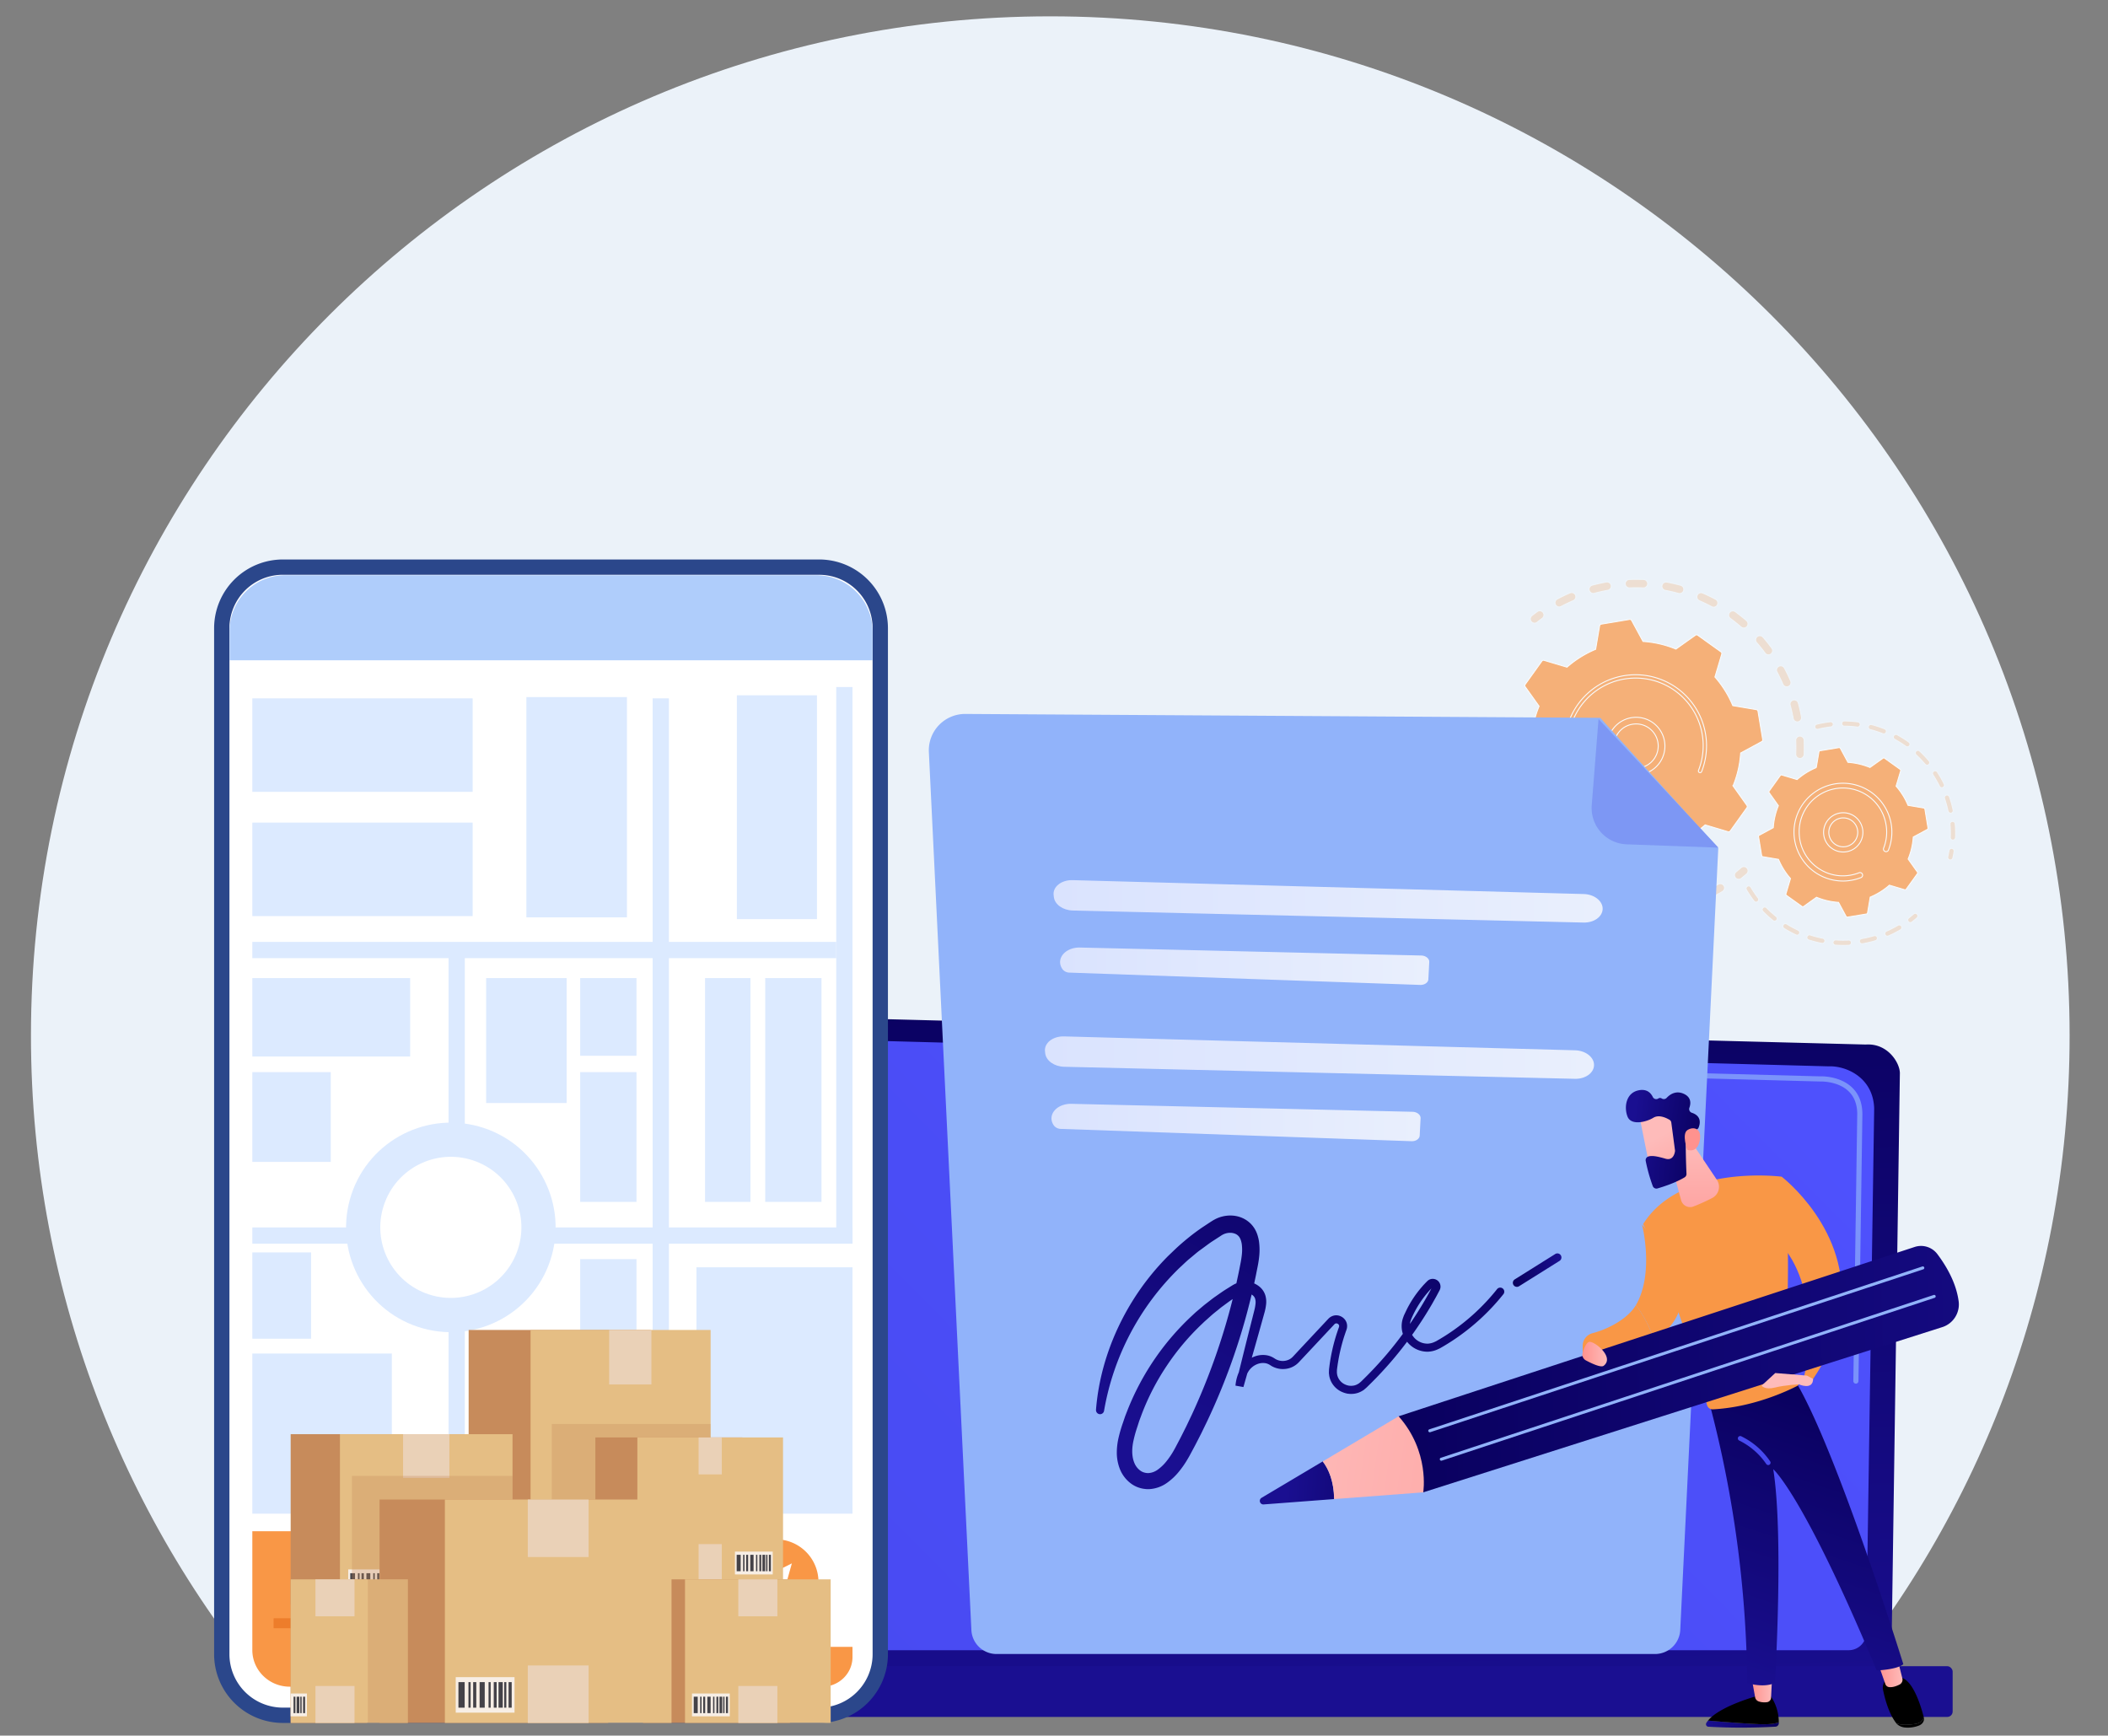 <svg xmlns="http://www.w3.org/2000/svg" xmlns:xlink="http://www.w3.org/1999/xlink" viewBox="0 0 2217.64 1826.04"><rect x="0" y="0" width="2217.64" height="1826.04" fill="#808080" stroke="none"/><defs><style>.cls-1{isolation:isolate;}.cls-2{fill:#ebf2f9;}.cls-3{fill:url(#linear-gradient);}.cls-4{fill:url(#linear-gradient-2);}.cls-5{opacity:0.67;}.cls-6{fill:#91b3fa;}.cls-7{fill:url(#linear-gradient-3);}.cls-8{opacity:0.72;}.cls-9{opacity:0.3;}.cls-10,.cls-22{fill:#f99746;}.cls-10{stroke:#fff;stroke-miterlimit:10;}.cls-11{fill:#7d97f4;}.cls-12{fill:url(#linear-gradient-4);}.cls-13{fill:url(#linear-gradient-5);}.cls-14{fill:url(#linear-gradient-6);}.cls-15{fill:url(#linear-gradient-7);}.cls-16{fill:url(#linear-gradient-8);}.cls-17{fill:url(#linear-gradient-9);}.cls-18{fill:url(#linear-gradient-10);}.cls-19{fill:url(#linear-gradient-11);}.cls-20{fill:url(#linear-gradient-12);}.cls-21{fill:url(#linear-gradient-13);}.cls-23{fill:url(#linear-gradient-14);}.cls-24{fill:url(#linear-gradient-15);}.cls-25{fill:url(#linear-gradient-16);}.cls-26{fill:url(#linear-gradient-17);}.cls-27{fill:url(#linear-gradient-18);}.cls-28{fill:url(#linear-gradient-19);}.cls-29{fill:url(#linear-gradient-20);}.cls-30{fill:url(#linear-gradient-21);}.cls-31{fill:url(#linear-gradient-22);}.cls-32{fill:url(#linear-gradient-23);}.cls-33{fill:#fff;}.cls-34{fill:#2b478b;}.cls-35{fill:#dceaff;}.cls-36{fill:#ed7d2b;}.cls-37{fill:#233862;}.cls-38{fill:#afcdfb;}.cls-39,.cls-44{fill:#c78b5b;}.cls-40{fill:#e5be84;}.cls-41{fill:#ead1b7;}.cls-42{fill:#f7eee5;}.cls-43{fill:#444248;}.cls-44{opacity:0.32;mix-blend-mode:multiply;}</style><linearGradient id="linear-gradient" x1="1434.17" y1="957.33" x2="1456.64" y2="1838.31" gradientUnits="userSpaceOnUse"><stop offset="0" stop-color="#09005d"/><stop offset="1" stop-color="#1a0f91"/></linearGradient><linearGradient id="linear-gradient-2" x1="1954.37" y1="903.64" x2="-167.16" y2="2998.2" gradientUnits="userSpaceOnUse"><stop offset="0" stop-color="#4f52ff"/><stop offset="1" stop-color="#4042e2"/></linearGradient><linearGradient id="linear-gradient-3" x1="1489" y1="1151.49" x2="1443.61" y2="1644.68" gradientTransform="translate(2862.37 3559.39) rotate(-180)" xlink:href="#linear-gradient"/><linearGradient id="linear-gradient-4" x1="1108.31" y1="948.28" x2="1686.01" y2="948.28" gradientUnits="userSpaceOnUse"><stop offset="0" stop-color="#dae3fe"/><stop offset="1" stop-color="#e9effd"/></linearGradient><linearGradient id="linear-gradient-5" x1="1115.23" y1="1016.57" x2="1503.55" y2="1016.57" xlink:href="#linear-gradient-4"/><linearGradient id="linear-gradient-6" x1="1099.24" y1="1112.71" x2="1676.94" y2="1112.71" xlink:href="#linear-gradient-4"/><linearGradient id="linear-gradient-7" x1="1106.16" y1="1181" x2="1494.48" y2="1181" xlink:href="#linear-gradient-4"/><linearGradient id="linear-gradient-8" x1="1481.13" y1="1183.75" x2="1280.53" y2="1566.85" xlink:href="#linear-gradient"/><linearGradient id="linear-gradient-9" x1="1591.54" y1="1336.34" x2="1642.56" y2="1336.34" xlink:href="#linear-gradient"/><linearGradient id="linear-gradient-10" x1="7364.97" y1="1813.91" x2="7441.61" y2="1813.91" gradientTransform="matrix(-1, 0, 0, 1, 9236.29, 0)" xlink:href="#linear-gradient"/><linearGradient id="linear-gradient-11" x1="7372.05" y1="1777.92" x2="7393.64" y2="1777.92" gradientTransform="matrix(-1, 0, 0, 1, 9236.29, 0)" gradientUnits="userSpaceOnUse"><stop offset="0" stop-color="#febbba"/><stop offset="1" stop-color="#ff928e"/></linearGradient><linearGradient id="linear-gradient-12" x1="7234.82" y1="1759.93" x2="7260.62" y2="1759.93" xlink:href="#linear-gradient-11"/><linearGradient id="linear-gradient-13" x1="1948.92" y1="1470.23" x2="1843.33" y2="1783.96" xlink:href="#linear-gradient"/><linearGradient id="linear-gradient-14" x1="1879.97" y1="1450.83" x2="1819.16" y2="1583.17" xlink:href="#linear-gradient-2"/><linearGradient id="linear-gradient-15" x1="7454.86" y1="1198.31" x2="7454.07" y2="1333.37" xlink:href="#linear-gradient-11"/><linearGradient id="linear-gradient-16" x1="6729.01" y1="3291.72" x2="6662.53" y2="3379.67" gradientTransform="matrix(-0.99, -0.14, -0.14, 0.99, 8867.36, -1120.81)" xlink:href="#linear-gradient-11"/><linearGradient id="linear-gradient-17" x1="6678.23" y1="3312.94" x2="6757.65" y2="3312.94" gradientTransform="matrix(-0.99, -0.14, -0.14, 0.99, 8867.36, -1120.81)" xlink:href="#linear-gradient"/><linearGradient id="linear-gradient-18" x1="6631.64" y1="3361.37" x2="6684.96" y2="3306.66" gradientTransform="matrix(-0.99, -0.14, -0.14, 0.99, 8867.36, -1120.81)" xlink:href="#linear-gradient-11"/><linearGradient id="linear-gradient-19" x1="9036.03" y1="-1520.67" x2="8255.24" y2="-951.1" gradientTransform="matrix(-0.79, 0.61, 0.61, 0.79, 9500.12, -2879.42)" xlink:href="#linear-gradient"/><linearGradient id="linear-gradient-20" x1="9063.4" y1="-1393.93" x2="9166.24" y2="-1483.32" gradientTransform="matrix(-0.79, 0.61, 0.61, 0.79, 9500.12, -2879.42)" xlink:href="#linear-gradient"/><linearGradient id="linear-gradient-21" x1="9153.31" y1="-1525.13" x2="8772.53" y2="-1133.8" gradientTransform="matrix(-0.79, 0.61, 0.61, 0.79, 9500.12, -2879.42)" xlink:href="#linear-gradient-11"/><linearGradient id="linear-gradient-22" x1="7665.15" y1="-360.76" x2="7688.53" y2="-498.01" xlink:href="#linear-gradient-11"/><linearGradient id="linear-gradient-23" x1="7545.75" y1="1424.63" x2="7571.65" y2="1424.63" xlink:href="#linear-gradient-11"/></defs><title>Монтажная область 2 copy 11</title><g class="cls-1"><g id="Layer_9" data-name="Layer 9"><path class="cls-2" d="M1104.91,17.19C512.67,17.19,32.57,497.29,32.57,1089.53c0,275.08,103.59,526,273.88,715.78H1903.38c170.28-189.83,273.87-440.7,273.87-715.78C2177.25,497.29,1697.15,17.19,1104.91,17.19Z"/><path class="cls-3" d="M893.9,1736.43A19.6,19.6,0,0,0,913.45,1756H1970.36a19.6,19.6,0,0,0,19.54-19.53l8.79-607.38c0-10.74-12.65-31.7-35.84-30.13L929.92,1072.2a49.23,49.23,0,0,0-50.53,50.37Z"/><path class="cls-4" d="M913.2,1717.7a18.54,18.54,0,0,0,18.49,18.49H1944.87a18.54,18.54,0,0,0,18.49-18.49l8.3-551.38c-1-33.19-30.07-45.11-47.7-44.41l-990-26.56a34.62,34.62,0,0,0-35.52,35.43Z"/><g class="cls-5"><path class="cls-6" d="M1952.41,1455.75h0a2.71,2.71,0,0,1-2.67-2.75l.66-44.71a2.7,2.7,0,0,1,2.7-2.67h0a2.7,2.7,0,0,1,2.67,2.75l-.65,44.71A2.7,2.7,0,0,1,1952.41,1455.75Z"/><path class="cls-6" d="M1954,1346.17h0a2.71,2.71,0,0,1-2.67-2.75l2.51-171.26c0-10.17-3.13-18.3-9.18-24.09-11.28-10.8-29.19-10.25-29.94-10.22l-316.42-8.48a2.7,2.7,0,0,1-2.63-2.78,2.59,2.59,0,0,1,2.78-2.64l316.22,8.49c2-.12,21-.45,33.74,11.72,7.15,6.85,10.8,16.28,10.85,28l-2.51,171.32A2.7,2.7,0,0,1,1954,1346.17Z"/></g><rect class="cls-7" x="808.16" y="1753.01" width="1246.05" height="53.37" rx="5.65" transform="translate(2862.37 3559.39) rotate(180)"/><g class="cls-8"><g class="cls-9"><path class="cls-10" d="M1893.37,798a4.43,4.43,0,0,1-4.24-4.6c.2-4.75.19-9.57,0-14.34a4.41,4.41,0,0,1,4.13-4.61h.09a4.43,4.43,0,0,1,4.62,4.22c.22,5,.23,10.1,0,15.09a4.43,4.43,0,0,1-4.13,4.24Zm-6.89-42.07c-.86-4.7-1.92-9.4-3.17-14a4.42,4.42,0,1,1,8.54-2.32c1.31,4.82,2.43,9.76,3.34,14.7a4.43,4.43,0,0,1-3.56,5.15,4.6,4.6,0,0,1-.52.06A4.43,4.43,0,0,1,1886.48,755.88Zm-10.84-36c-1.88-4.37-4-8.72-6.21-12.91a4.42,4.42,0,1,1,7.8-4.18c2.36,4.42,4.57,9,6.54,13.6a4.42,4.42,0,0,1-2.32,5.81,4.51,4.51,0,0,1-1.46.35A4.44,4.44,0,0,1,1875.64,719.93ZM1857,687.31c-2.81-3.85-5.82-7.62-9-11.2a4.43,4.43,0,0,1,6.68-5.82c3.29,3.78,6.46,7.75,9.41,11.79a4.43,4.43,0,0,1-7.14,5.23Zm-25.41-27.66c-3.59-3.12-7.36-6.13-11.21-8.95a4.42,4.42,0,1,1,5.22-7.14c4,3,8,6.13,11.79,9.41a4.42,4.42,0,1,1-5.8,6.68Zm-30.91-21.35c-4.19-2.25-8.53-4.35-12.9-6.24a4.42,4.42,0,0,1,3.51-8.12c4.6,2,9.17,4.19,13.58,6.56a4.43,4.43,0,0,1-1.82,8.32A4.39,4.39,0,0,1,1800.71,638.3Zm-164.29-2.06a4.42,4.42,0,0,1,1.82-6c4.42-2.35,9-4.55,13.61-6.52a4.43,4.43,0,0,1,3.48,8.14c-4.38,1.87-8.73,4-12.93,6.19a4.17,4.17,0,0,1-1.8.51A4.41,4.41,0,0,1,1636.42,636.24Zm129.45-11.9c-4.58-1.26-9.28-2.34-14-3.2a4.43,4.43,0,0,1,1.61-8.71c4.93.91,9.87,2.05,14.7,3.38a4.42,4.42,0,0,1-.89,8.68A4.57,4.57,0,0,1,1765.87,624.34Zm-94-3.21a4.42,4.42,0,0,1,3.11-5.43c4.84-1.31,9.79-2.42,14.72-3.32a4.43,4.43,0,1,1,1.58,8.71c-4.69.85-9.4,1.91-14,3.15a4.5,4.5,0,0,1-.88.15A4.42,4.42,0,0,1,1671.9,621.13Zm56.89-2.61c-4.75-.2-9.57-.21-14.33,0a4.42,4.42,0,0,1-.47-8.83h.09c5-.21,10.09-.21,15.09,0a4.42,4.42,0,0,1,.1,8.83A3.85,3.85,0,0,1,1728.79,618.52Z"/><path class="cls-10" d="M1614.62,655.61a4.37,4.37,0,0,0,2.47-.94c1.79-1.42,3.63-2.83,5.49-4.18a4.43,4.43,0,0,0-5.22-7.15c-1.95,1.42-3.89,2.9-5.77,4.39a4.42,4.42,0,0,0,3,7.88Z"/></g><g class="cls-9"><path class="cls-10" d="M1550.12,774.09a4.42,4.42,0,0,0,4.12-4c.21-2.27.48-4.58.79-6.85a4.42,4.42,0,1,0-8.76-1.21c-.33,2.4-.61,4.82-.84,7.22a4.41,4.41,0,0,0,4,4.82A3.37,3.37,0,0,0,1550.12,774.09Z"/><path class="cls-10" d="M1723.69,963a4.43,4.43,0,1,1-.13-8.85c4.65-.07,9.37-.33,14.09-.79a4.43,4.43,0,0,1,.86,8.81c-2,.2-4.08.36-6.12.49C1729.49,962.83,1726.57,963,1723.69,963Zm33.28-8.08a4.41,4.41,0,0,1,3.28-5.32c4.57-1.08,9.13-2.37,13.58-3.83a4.43,4.43,0,0,1,2.76,8.41c-4.68,1.54-9.49,2.89-14.3,4a4.9,4.9,0,0,1-.74.11A4.43,4.43,0,0,1,1757,954.91Zm-57.36,6.77c-4.88-.6-9.81-1.42-14.64-2.44a4.42,4.42,0,1,1,1.82-8.66c4.59,1,9.27,1.75,13.9,2.32a4.43,4.43,0,0,1-.25,8.81A4.64,4.64,0,0,1,1699.61,961.68ZM1793,943.07a4.42,4.42,0,0,1,2-5.91c4.21-2.06,8.38-4.32,12.39-6.72A4.43,4.43,0,1,1,1812,938c-4.23,2.52-8.62,4.9-13,7.07a4.55,4.55,0,0,1-1.66.44A4.43,4.43,0,0,1,1793,943.07Zm-131.23,9.61c-4.63-1.66-9.26-3.55-13.75-5.6a4.43,4.43,0,0,1,3.68-8.05c4.27,2,8.66,3.74,13,5.32a4.42,4.42,0,0,1-1.21,8.58A4.32,4.32,0,0,1,1661.79,952.68Zm-34.94-17.09c-4.16-2.64-8.27-5.48-12.19-8.46a4.42,4.42,0,1,1,5.34-7c3.73,2.82,7.63,5.53,11.59,8a4.42,4.42,0,1,1-4.74,7.47Zm-30.38-24.29c-3.49-3.49-6.88-7.16-10.06-10.91a4.43,4.43,0,1,1,6.75-5.73c3,3.57,6.24,7.06,9.56,10.38a4.42,4.42,0,0,1,0,6.25,4.34,4.34,0,0,1-2.85,1.29A4.43,4.43,0,0,1,1596.47,911.3ZM1572.11,881c-2.64-4.17-5.14-8.49-7.43-12.86a4.43,4.43,0,0,1,7.85-4.1c2.16,4.15,4.54,8.26,7,12.21a4.43,4.43,0,0,1-1.36,6.11,4.38,4.38,0,0,1-2.09.68A4.43,4.43,0,0,1,1572.11,881ZM1555,846c-1.66-4.64-3.15-9.4-4.41-14.17a4.42,4.42,0,0,1,8.55-2.27c1.2,4.53,2.61,9.06,4.19,13.46a4.42,4.42,0,0,1-2.68,5.65,4.3,4.3,0,0,1-1.21.26A4.43,4.43,0,0,1,1555,846Zm-9-37.83c-.45-3.6-.8-7.26-1-10.88-.08-1.3-.15-2.61-.2-3.91a4.38,4.38,0,0,1,4.23-4.61,4.43,4.43,0,0,1,4.61,4.24c.05,1.24.12,2.48.19,3.72.22,3.44.55,6.92,1,10.34A4.44,4.44,0,0,1,1551,812l-.28,0A4.42,4.42,0,0,1,1546,808.16Z"/><path class="cls-10" d="M1829.4,925.16a4.39,4.39,0,0,0,2.49-1c1.87-1.5,3.74-3.06,5.56-4.66a4.42,4.42,0,1,0-5.81-6.67c-1.74,1.52-3.51,3-5.29,4.43a4.42,4.42,0,0,0,3.05,7.86Z"/></g><path class="cls-10" d="M1837.76,849.77a2.06,2.06,0,0,0,0-2.4l-14.58-20.52a109.53,109.53,0,0,0,8-34.6l22.12-12a2.06,2.06,0,0,0,1.06-2.15l-4.94-29.79a2.08,2.08,0,0,0-1.7-1.7l-24.8-4.2a109.41,109.41,0,0,0-18.79-30.14l7.17-24.13a2.06,2.06,0,0,0-.78-2.27L1786,668.32a2.06,2.06,0,0,0-2.4,0l-20.52,14.57a109.53,109.53,0,0,0-34.6-8l-12-22.12a2.06,2.06,0,0,0-2.15-1.05l-29.79,4.94a2.06,2.06,0,0,0-1.7,1.69l-4.2,24.8a109.71,109.71,0,0,0-30.14,18.79l-24.13-7.17a2.06,2.06,0,0,0-2.27.78l-17.57,24.55a2.07,2.07,0,0,0,0,2.4L1619.15,743a109.8,109.8,0,0,0-8.05,34.6l-22.12,12a2.06,2.06,0,0,0-1,2.16l4.94,29.78a2.06,2.06,0,0,0,1.69,1.7l24.8,4.2a109.85,109.85,0,0,0,18.79,30.15L1631,881.66a2.06,2.06,0,0,0,.78,2.27l24.55,17.57a2.07,2.07,0,0,0,2.4,0l20.52-14.58a109.53,109.53,0,0,0,34.6,8.05l12,22.12a2.07,2.07,0,0,0,2.16,1l29.78-4.94a2.06,2.06,0,0,0,1.7-1.69l4.2-24.8a109.62,109.62,0,0,0,30.15-18.79l24.12,7.17a2.06,2.06,0,0,0,2.27-.78Z"/><path class="cls-10" d="M1718.66,815.15a30.29,30.29,0,1,1,4.45.05A30.37,30.37,0,0,1,1718.66,815.15Zm-12.52-48a23.27,23.27,0,1,0,17-5.43,24.86,24.86,0,0,0-3.45,0A23.08,23.08,0,0,0,1706.14,767.15Z"/><path class="cls-10" d="M1725.27,859a76,76,0,0,0,7.62-.87h0c.8-.13,1.6-.28,2.39-.44a75.47,75.47,0,0,0,11.5-3.25l.15-.06.43-.16.84-.33a1.78,1.78,0,0,0,1.12-1.75,1.75,1.75,0,0,0-.12-.55,1.78,1.78,0,0,0-2.3-1,71.14,71.14,0,0,1-79.16-18.68,70.68,70.68,0,0,1-17.18-35.78,72,72,0,0,1-.83-7.26,71.08,71.08,0,0,1,141.07-16,69.62,69.62,0,0,1,.82,7.17,70.85,70.85,0,0,1-4.78,30.48,1.69,1.69,0,0,0-.12.76,1.77,1.77,0,0,0,3.41.54,74.43,74.43,0,0,0,5-32q-.24-3.78-.86-7.53a74.63,74.63,0,0,0-148.11,16.78c.17,2.54.46,5.09.88,7.63a74.63,74.63,0,0,0,78.2,62.28Z"/><g class="cls-9"><path class="cls-10" d="M2051.92,904.75a2.73,2.73,0,0,0,2.49-2.13c.51-2.26,1-4.57,1.33-6.86a2.73,2.73,0,1,0-5.39-.88c-.36,2.18-.79,4.38-1.27,6.54a2.73,2.73,0,0,0,2.06,3.27A2.57,2.57,0,0,0,2051.92,904.75Z"/><path class="cls-10" d="M2054.36,883.91a2.74,2.74,0,0,1-2.62-2.84,112.35,112.35,0,0,0-.15-11.46c-.05-.8-.11-1.61-.18-2.41a2.74,2.74,0,0,1,2.5-3,2.83,2.83,0,0,1,3,2.5c.07.84.14,1.68.19,2.52.25,4,.3,8,.15,12a2.73,2.73,0,0,1-2.55,2.63Zm-5-30.45a114.06,114.06,0,0,0-3.67-13.38,2.73,2.73,0,1,1,5.17-1.76,118,118,0,0,1,3.84,14,2.73,2.73,0,0,1-2.11,3.24,2.6,2.6,0,0,1-.39,0A2.72,2.72,0,0,1,2049.41,853.46Zm-9-26.21a113.12,113.12,0,0,0-6.85-12.07,2.73,2.73,0,1,1,4.58-3,117.73,117.73,0,0,1,7.18,12.66,2.73,2.73,0,1,1-4.91,2.39Zm-15.14-23.2a112.24,112.24,0,0,0-9.59-10,2.74,2.74,0,0,1,3.71-4,119,119,0,0,1,10.06,10.52,2.73,2.73,0,0,1-.33,3.85,2.68,2.68,0,0,1-1.58.64A2.73,2.73,0,0,1,2025.3,804.05ZM2005,785.24a113.52,113.52,0,0,0-11.74-7.4,2.73,2.73,0,1,1,2.63-4.79,118.79,118.79,0,0,1,12.3,7.75,2.73,2.73,0,1,1-3.19,4.44Zm-24.29-13.3a113.18,113.18,0,0,0-13.17-4.31,2.73,2.73,0,0,1,1.37-5.29,116.77,116.77,0,0,1,13.82,4.52,2.73,2.73,0,0,1-.84,5.27A2.87,2.87,0,0,1,1980.67,771.94Zm-26.79-7a110.18,110.18,0,0,0-13.84-.94,2.74,2.74,0,0,1,0-5.47,117,117,0,0,1,14.51,1,2.73,2.73,0,0,1-.17,5.43A3.13,3.13,0,0,1,1953.88,765Zm-44.66.28a2.74,2.74,0,0,1,2-3.31,120.26,120.26,0,0,1,12.42-2.33l1.91-.24a2.73,2.73,0,1,1,.62,5.43c-.59.07-1.19.14-1.79.23a113.75,113.75,0,0,0-11.86,2.22,2.67,2.67,0,0,1-.48.08A2.73,2.73,0,0,1,1909.22,765.27Z"/></g><g class="cls-9"><path class="cls-10" d="M1945.08,994.52a119.84,119.84,0,0,1-14.31-.14,2.74,2.74,0,0,1,.39-5.46,112.86,112.86,0,0,0,13.64.14,2.73,2.73,0,0,1,.32,5.46Zm11.07-3.81a2.73,2.73,0,0,1,2.23-3.16,113.94,113.94,0,0,0,13.29-3.12,2.74,2.74,0,0,1,1.57,5.24,120.86,120.86,0,0,1-13.93,3.27l-.3,0A2.73,2.73,0,0,1,1956.15,990.71Zm-39.57,1.78a116.81,116.81,0,0,1-13.85-3.59,2.73,2.73,0,0,1,1.69-5.2,114.87,114.87,0,0,0,13.21,3.43,2.73,2.73,0,0,1-.35,5.41A2.79,2.79,0,0,1,1916.58,992.49Zm66.5-9.16a2.73,2.73,0,0,1,1.41-3.6,112.93,112.93,0,0,0,12.14-6.23,2.73,2.73,0,1,1,2.79,4.7,116.78,116.78,0,0,1-12.74,6.54,2.75,2.75,0,0,1-3.6-1.41Zm-93.65.31a118.4,118.4,0,0,1-12.58-6.82,2.73,2.73,0,0,1,2.89-4.64,113.91,113.91,0,0,0,12,6.51,2.73,2.73,0,0,1-1,5.2A2.68,2.68,0,0,1,1889.43,983.64Zm-24.24-15.1a120.94,120.94,0,0,1-10.59-9.64,2.73,2.73,0,0,1,3.92-3.81,114.32,114.32,0,0,0,10.1,9.19,2.73,2.73,0,1,1-3.43,4.26Zm-19.93-20.48a119.22,119.22,0,0,1-8-11.9,2.73,2.73,0,0,1,4.72-2.76,111.54,111.54,0,0,0,7.6,11.34,2.74,2.74,0,0,1-.52,3.83,2.79,2.79,0,0,1-1.48.56A2.75,2.75,0,0,1,1845.26,948.06Z"/><path class="cls-10" d="M2009.87,970.64a2.67,2.67,0,0,0,1.5-.56c1.85-1.43,3.67-2.92,5.4-4.43a2.74,2.74,0,0,0-3.59-4.13c-1.66,1.45-3.39,2.87-5.15,4.24a2.73,2.73,0,0,0,1.84,4.88Z"/></g><path class="cls-10" d="M2017.13,919.13a1.4,1.4,0,0,0,0-1.61l-9.76-13.73a73.28,73.28,0,0,0,5.39-23.15l14.8-8a1.38,1.38,0,0,0,.71-1.44L2025,851.25a1.37,1.37,0,0,0-1.13-1.14l-16.6-2.81a73.17,73.17,0,0,0-12.57-20.17l4.8-16.15a1.39,1.39,0,0,0-.52-1.52l-16.43-11.75a1.38,1.38,0,0,0-1.61,0l-13.73,9.76a73.21,73.21,0,0,0-23.15-5.39l-8-14.8a1.39,1.39,0,0,0-1.44-.71l-19.93,3.31a1.39,1.39,0,0,0-1.14,1.13l-2.81,16.6a73.55,73.55,0,0,0-20.17,12.57l-16.14-4.8a1.38,1.38,0,0,0-1.52.52l-11.76,16.43a1.4,1.4,0,0,0,0,1.61l9.75,13.73a73.76,73.76,0,0,0-5.39,23.15l-14.8,8a1.37,1.37,0,0,0-.7,1.44l3.3,19.93a1.4,1.4,0,0,0,1.14,1.14l16.59,2.81a73.2,73.2,0,0,0,12.58,20.17l-4.8,16.15a1.39,1.39,0,0,0,.52,1.52l16.43,11.75a1.37,1.37,0,0,0,1.6,0L1911,944a73.34,73.34,0,0,0,23.16,5.39l8,14.8a1.38,1.38,0,0,0,1.45.7l19.93-3.3a1.37,1.37,0,0,0,1.13-1.13l2.81-16.6a73.46,73.46,0,0,0,20.18-12.57l16.14,4.8a1.39,1.39,0,0,0,1.52-.52Z"/><path class="cls-10" d="M1937.4,896.32A20.66,20.66,0,0,1,1918.51,874a20.67,20.67,0,1,1,34,17.49,20.48,20.48,0,0,1-12,4.85A19.56,19.56,0,0,1,1937.4,896.32ZM1924,874.46a15.21,15.21,0,0,0,13.9,16.42h0a15.21,15.21,0,1,0-13.9-16.42Z"/><path class="cls-10" d="M1942,926.83a52.43,52.43,0,0,0,15.33-3.35l.43-.17a2.74,2.74,0,0,0,1.73-2.71,2.83,2.83,0,0,0-.19-.84,2.74,2.74,0,0,0-3.55-1.53,45.87,45.87,0,0,1-9.44,2.61h0l-.53.08a45.56,45.56,0,0,1-22.44-2.1,46.25,46.25,0,0,1-11-5.71l-.08-.06-.25-.18a45.69,45.69,0,0,1-18.62-29.9,44.21,44.21,0,0,1-.54-4.7,46,46,0,0,1,91.33-10.35c.25,1.54.43,3.09.53,4.64a46,46,0,0,1-3.1,19.73,2.87,2.87,0,0,0-.19,1.18,2.73,2.73,0,0,0,5.27.83,51.26,51.26,0,0,0,3.47-22.08,50.25,50.25,0,0,0-.59-5.19,51.49,51.49,0,0,0-102.18,11.58,52.61,52.61,0,0,0,.6,5.26A51.56,51.56,0,0,0,1942,926.83Z"/></g><path class="cls-6" d="M1683.52,755.23l-667.92-4.09a38.23,38.23,0,0,0-38.42,40.13L1021.91,1715a26.47,26.47,0,0,0,26.45,25.19h692.72a26.59,26.59,0,0,0,26.56-25.29l40-822.55Z"/><path class="cls-11" d="M1711.29,888.32a38.23,38.23,0,0,1-36.76-41.23l7.16-90.61L1807.8,891.82Z"/><path class="cls-12" d="M1128.47,926c92.56,2.6,447.92,12.2,537.65,14.62,11.32.3,20.31,7.57,19.88,16h0c-.42,8.06-9.27,14.24-20,14l-537.4-12.66c-10.35-.24-19-6.36-19.92-14.1l-.24-2C1107.32,933,1116.63,925.64,1128.47,926Z"/><path class="cls-13" d="M1117.83,1019.8h0a9.44,9.44,0,0,0,7.33,3.49L1494,1036.23c4.64.17,8.48-2.47,8.66-5.94l.94-18.18c.18-3.61-3.68-6.71-8.51-6.82l-358.72-8.38C1120.34,996.54,1110.18,1009.12,1117.83,1019.8Z"/><path class="cls-14" d="M1119.4,1090.4c92.57,2.6,447.92,12.2,537.65,14.62,11.32.3,20.31,7.57,19.88,16h0c-.41,8.06-9.27,14.24-20,14l-537.41-12.66c-10.35-.24-19-6.35-19.92-14.1l-.24-2C1098.25,1097.45,1107.56,1090.07,1119.4,1090.4Z"/><path class="cls-15" d="M1108.76,1184.23h0a9.46,9.46,0,0,0,7.34,3.49l368.79,12.94c4.63.17,8.48-2.47,8.65-5.94l.94-18.18c.18-3.61-3.68-6.71-8.51-6.82l-358.72-8.38C1111.27,1161,1101.11,1173.55,1108.76,1184.23Z"/><path class="cls-16" d="M1153,1483.3c3.15-40.2,16.77-79.61,38.18-114.18a266.08,266.08,0,0,1,37.86-47.85c3.72-3.51,7.34-7.12,11.14-10.53s7.73-6.7,11.73-9.89,8.14-6.21,12.34-9.13l6.42-4.24,3.21-2.11,1.61-1c.58-.37,1.36-.83,2.06-1.2,11.27-6.23,27.45-6.52,38.38,4.46a29,29,0,0,1,5.9,8.92,34.32,34.32,0,0,1,1.6,4.7,40.07,40.07,0,0,1,1,4.61,65.45,65.45,0,0,1,.12,17.22c-.29,2.73-.73,5.41-1.21,8l-1.47,7.37c-.94,4.92-2,9.81-3.11,14.7-2.16,9.79-4.61,19.51-7.18,29.19A676.89,676.89,0,0,1,1270.08,1495l-6.56,13.52c-2.3,4.45-4.54,8.93-6.88,13.35l-3.56,6.62-1.77,3.3-2,3.46a101.3,101.3,0,0,1-9.26,13.29,62.27,62.27,0,0,1-12.54,11.7,35.42,35.42,0,0,1-18.1,6.45,23.8,23.8,0,0,1-5.13-.19,27.42,27.42,0,0,1-5-1,29.11,29.11,0,0,1-9.09-4.39,35,35,0,0,1-11.87-15.07,47,47,0,0,1-3.42-17.52,70.42,70.42,0,0,1,2-16.57,144.57,144.57,0,0,1,4.4-14.93l2.46-7.24,2.78-7.12a272.69,272.69,0,0,1,68.62-99.49l2.79-2.6,2.9-2.46,5.81-4.91c2-1.58,4-3.1,6-4.66s4-3.13,6.1-4.54c4.15-2.91,8.26-5.87,12.6-8.49l3.21-2,1.61-1c.29-.17.49-.32.84-.52l1.06-.59a25.73,25.73,0,0,1,9.22-2.85,23.42,23.42,0,0,1,18.36,5.72,19,19,0,0,1,5.58,8.87,24.47,24.47,0,0,1,.67,9.5,52.83,52.83,0,0,1-1.6,8.12l-2,7.21-4,14.28c-5.3,19-10.82,38-16.22,57.07l0,0-8.35-1.49a43.76,43.76,0,0,1,5.88-18.67,30.76,30.76,0,0,1,6.76-7.77,26.58,26.58,0,0,1,9.35-4.84,24.63,24.63,0,0,1,10.66-.7,20.38,20.38,0,0,1,5.32,1.61,19.9,19.9,0,0,1,2.49,1.34l1.68,1.06a15.23,15.23,0,0,0,13.38.88,14,14,0,0,0,3-1.69,17.09,17.09,0,0,0,1.3-1.12l.63-.62.76-.81L1367,1420l12.17-13,12.17-13,6.08-6.49a11.76,11.76,0,0,1,6-3.44,11.24,11.24,0,0,1,7,.79,11.66,11.66,0,0,1,5.18,4.56,11,11,0,0,1,1.51,6.92,7.84,7.84,0,0,1-.31,1.71c-.14.52-.34,1.2-.44,1.44l-.73,2-1.38,4.13c-1.78,5.51-3.29,11.12-4.56,16.78s-2.24,11.38-3,17.13c-.08.71-.18,1.46-.24,2.13l0,1.76a6.16,6.16,0,0,0,.11,1.72,9.71,9.71,0,0,0,.27,1.7,14.26,14.26,0,0,0,3.14,6,14.57,14.57,0,0,0,5.61,4,17,17,0,0,0,3.33,1,16.55,16.55,0,0,0,3.44.14,13.42,13.42,0,0,0,6.46-2.06l.75-.43.67-.56,1.38-1.12,3.14-3.08q12.55-12.33,24-25.75a396,396,0,0,0,40.52-57.46l4.31-7.68,2.08-3.87,1-1.94.26-.48c0-.06,0,0,0,0s0,0,0,.09c0,.33.13.39.09.36a.34.34,0,0,0,.2,0c.12,0,.3-.06.3-.09h0l-.37.38-.75.76c-.51.5-1,1-1.48,1.54-1,1-1.92,2.1-2.86,3.17a106.44,106.44,0,0,0-10.08,13.8q-2.23,3.65-4.19,7.46c-.64,1.28-1.27,2.56-1.86,3.85l-.88,2-.43,1-.28.88a18,18,0,0,0,.38,14,18.9,18.9,0,0,0,10.34,9.66,18.55,18.55,0,0,0,7,1.25,19,19,0,0,0,7-1.74l1.67-.76,1.88-1.1c1.26-.74,2.53-1.44,3.76-2.22,2.49-1.5,5-3.07,7.38-4.66a221.2,221.2,0,0,0,51.29-47h0a4.26,4.26,0,0,1,6.67,5.29,230,230,0,0,1-53.28,48.77q-3.78,2.49-7.66,4.84c-1.28.81-2.6,1.54-3.9,2.31l-2,1.14-2.36,1.11a27.46,27.46,0,0,1-10.18,2.49,27.34,27.34,0,0,1-25.37-15.85,26.57,26.57,0,0,1-.63-20.57l.42-1.23.46-1.06,1-2.1q1-2.1,2-4.16,2.1-4.11,4.51-8.05a114.33,114.33,0,0,1,10.9-14.91c1-1.16,2-2.32,3.09-3.43.53-.57,1.06-1.13,1.6-1.67l.82-.83.4-.41c.26-.24.55-.48.84-.71a7.83,7.83,0,0,1,4.39-1.65,8.36,8.36,0,0,1,4.45,1,8.2,8.2,0,0,1,4.22,7.7,7.85,7.85,0,0,1-.51,2.26c-.13.33-.29.7-.43,1l-.26.49-1.07,2-2.12,4-4.41,7.84a403.3,403.3,0,0,1-41.41,58.72q-11.64,13.7-24.5,26.31l-3.22,3.15-2,1.71-1,.84-1.18.69a21.84,21.84,0,0,1-10.3,3.28,25.29,25.29,0,0,1-5.43-.23,25.84,25.84,0,0,1-5.17-1.54,23,23,0,0,1-8.74-6.22,22.62,22.62,0,0,1-5-9.61,16.25,16.25,0,0,1-.45-2.69,13,13,0,0,1-.18-2.7l.1-2.69.27-2.28c.74-6,1.78-12,3.09-17.93s2.9-11.78,4.77-17.55l1.45-4.31.76-2.14a6,6,0,0,0,.2-.69,1.18,1.18,0,0,0,.09-.47,2.44,2.44,0,0,0-.33-1.61,3.19,3.19,0,0,0-1.41-1.22,2.72,2.72,0,0,0-3.27.72l-6.08,6.49-12.17,13-12.17,13-6.09,6.49-.76.81-.95.94a22,22,0,0,1-2.08,1.78,22.72,22.72,0,0,1-4.73,2.73,23.77,23.77,0,0,1-20.9-1.31l-2.09-1.3a9.79,9.79,0,0,0-1.43-.76,11.47,11.47,0,0,0-3.16-1,16.16,16.16,0,0,0-7,.47,19.36,19.36,0,0,0-11.2,8.89,35.29,35.29,0,0,0-4.65,15l-8.35-1.49v0c4.78-19.19,9.46-38.4,14.34-57.57l3.64-14.38,1.79-7.12a42.18,42.18,0,0,0,1.11-6.45,13.37,13.37,0,0,0-.43-5.19,7.38,7.38,0,0,0-2.33-3.43,11.62,11.62,0,0,0-9.21-2.49A13.45,13.45,0,0,0,1304,1362l-.55.33-.72.47-1.5,1-3,2c-4.06,2.6-7.9,5.53-11.78,8.39-2,1.39-3.8,3-5.67,4.48s-3.76,3-5.6,4.57l-5.39,4.81-2.7,2.4-2.61,2.51a256.39,256.39,0,0,0-37.11,44.09,252.37,252.37,0,0,0-26.36,51.11l-2.51,6.74-2.2,6.84a128.3,128.3,0,0,0-3.78,13.57c-2,8.83-2,17.31,1,24.21a18.51,18.51,0,0,0,6.32,7.87,12.38,12.38,0,0,0,4.23,1.94,13.11,13.11,0,0,0,4.54.48,18.72,18.72,0,0,0,9.38-3.62,45.77,45.77,0,0,0,9-8.6,83.55,83.55,0,0,0,7.57-11.09l1.68-3,1.7-3.24,3.41-6.47c2.25-4.33,4.4-8.72,6.6-13.07l6.28-13.22A689.72,689.72,0,0,0,1294,1377.6c2.48-9.43,4.84-18.9,6.91-28.43,1-4.77,2.09-9.53,3-14.32l1.41-7.18c.4-2.25.76-4.45,1-6.64a47.17,47.17,0,0,0,0-12.36c-.62-3.7-1.82-6.68-3.53-8.34a9.53,9.53,0,0,0-3.09-2.17,14,14,0,0,0-4.28-1.08,16.8,16.8,0,0,0-9.27,2c-.39.21-.67.37-1.14.66l-1.5,1-3,1.94-6,3.89c-3.94,2.68-7.69,5.64-11.58,8.39s-7.41,6-11.13,9-7.07,6.44-10.61,9.64a273.8,273.8,0,0,0-79.71,150.74,4.26,4.26,0,0,1-8.45-1Z"/><path class="cls-17" d="M1595.8,1353.91a4.26,4.26,0,0,1-2.27-7.86l42.52-26.64a4.26,4.26,0,1,1,4.52,7.22l-42.52,26.63A4.22,4.22,0,0,1,1595.8,1353.91Z"/><path class="cls-18" d="M1796.85,1810.21c13.13,1.13,35.91,3,53.87,3.77,10.8.47,17-.59,20.6-2,0,.4,0,.78,0,1.14a3.71,3.71,0,0,1-3.53,3.51,633.28,633.28,0,0,1-70.54.07,2.64,2.64,0,0,1-2.15-4A21,21,0,0,1,1796.85,1810.21Z"/><path d="M1850.72,1814c-18-.8-40.74-2.64-53.87-3.77,12.91-15.84,53.87-26.51,53.87-26.51h11.57a48.57,48.57,0,0,1,9,28.26C1867.74,1813.39,1861.52,1814.45,1850.72,1814Z"/><path class="cls-19" d="M1864.24,1764.81l-1.08,21.42a4.91,4.91,0,0,1-4.18,4.61,19.07,19.07,0,0,1-8.69-.72,5.8,5.8,0,0,1-3.89-4.45l-3.74-20.86Z"/><path d="M2014.53,1813.81c5.69-.79,8.27-3.75,9.35-6.91l0,.09c.84,3.33-1.1,6.79-5,8.43a32.48,32.48,0,0,1-13.81,2.16c-4.27-.17-8.2-1.94-10.35-4.77l0,0C1999,1814.89,2005,1815.14,2014.53,1813.81Z"/><path d="M1987.69,1764.67h9.54c14.54-.3,23.66,30.36,26.65,42.23-1.08,3.16-3.66,6.12-9.35,6.91-9.49,1.33-15.51,1.08-19.8-1-7.86-10.34-11.75-25.47-13.62-34.3A12,12,0,0,1,1987.69,1764.67Z"/><path class="cls-20" d="M1996,1744.78l5.3,21.08a5.72,5.72,0,0,1-3,6.48c-3,1.52-7.14,3.12-11,2.66a4.77,4.77,0,0,1-3.89-3.19l-7.78-22.17Z"/><path class="cls-21" d="M2002.32,1750.87c-6.59,5.85-28,6.62-28,6.62-77.24-185.38-108.84-211.71-108.84-211.71,11.16,70,1.8,224.88,1.8,224.88-12.74,5.62-29.18,0-29.18,0a1193.82,1193.82,0,0,0-39.44-293.22c52.21-1.17,80-19,89-26.21C1931.18,1521.39,2002.32,1750.87,2002.32,1750.87Z"/><path class="cls-22" d="M1874.4,1238c9.89,49.29,6.34,137.51,4,177.74-.66,11.31,7.24,27,13.62,37.69a3.36,3.36,0,0,1-1.35,4.72c-10.69,5.49-46.88,22.51-88.83,24.62a6,6,0,0,1-6-4.47c-31.11-116.18-67.26-190.42-67.26-190.42C1768.49,1224.2,1874.4,1238,1874.4,1238Z"/><path class="cls-23" d="M1860.18,1541.39a2.44,2.44,0,0,0,1.29-.37,2.48,2.48,0,0,0,.83-3.39,77.64,77.64,0,0,0-30.63-26.59,2.48,2.48,0,0,0-2.15,4.46,73.93,73.93,0,0,1,28.55,24.7A2.49,2.49,0,0,0,1860.18,1541.39Z"/><path class="cls-22" d="M1936.38,1379.5c-3.17,23-12.55,48-31.31,74.61l-7.13-5.82s8.23-33.4,3.55-71.3C1913.07,1374.73,1926.73,1377.06,1936.38,1379.5Z"/><path class="cls-22" d="M1863.37,1298.86l11-60.82s73.75,56.37,62,141.46c-9.65-2.44-23.31-4.77-34.89-2.51C1898.12,1349.68,1888.05,1320,1863.37,1298.86Z"/><path class="cls-22" d="M1727.43,1288.41l42.61,52.46c4.6,37-10.75,57.39-30,68.59a129.86,129.86,0,0,0-19-36.36C1740.59,1339,1727.43,1288.41,1727.43,1288.41Z"/><path class="cls-22" d="M1721,1373.1a129.86,129.86,0,0,1,19,36.36c-50,35.53-75,13.58-75,13.58v-7a13.74,13.74,0,0,1,10.14-13.33C1695.23,1397.41,1713.8,1385.54,1721,1373.1Z"/><path class="cls-24" d="M1754.81,1212.24l13.74,50.51a9.82,9.82,0,0,0,13.14,6.54,198.81,198.81,0,0,0,19.81-9,13.25,13.25,0,0,0,4.67-19l-28.57-42.59Z"/><path class="cls-25" d="M1724.75,1173.86c-.13.87,11.46,57.64,11.46,57.64l32.28-7.3-3-55.45S1726.84,1159.34,1724.75,1173.86Z"/><path class="cls-26" d="M1758.24,1181.11l3.86,29.06a3.82,3.82,0,0,1,0,1.12c-.32,2.28-2,10-9.85,7.81-7.1-2-13.61-3.74-18.11-2.36a4.09,4.09,0,0,0-2.82,4.73,175.94,175.94,0,0,0,7.43,26.46,4.09,4.09,0,0,0,5,2.41c6.12-1.78,18.93-5.91,28.45-11.64a4.11,4.11,0,0,0,2-3.69c-.31-7.33-1.17-29.64-.45-35.89.68-5.87,7.88-9.38,11-10.64a4.06,4.06,0,0,0,2.24-2.25c1.45-3.63,3.45-12-7.14-15.48a4.1,4.1,0,0,1-2.6-5.3c1.57-4.37,2.23-11-6-14.7s-14.54.7-17.9,4.31a4.1,4.1,0,0,1-5.22.62,3.24,3.24,0,0,0-3.69.12,4,4,0,0,1-5.71-1.73c-2-4.09-6.06-8.48-14.21-7.08-14.47,2.48-16.1,18.51-12.29,27.9s19.35,5.81,27.14,1.08c5.92-3.6,13.6.17,17,2.19A4,4,0,0,1,1758.24,1181.11Z"/><path class="cls-27" d="M1775,1209.72s-6-16.65.16-20.73,15.16-2,13.17,10.1C1785.85,1214.09,1775,1209.72,1775,1209.72Z"/><path class="cls-28" d="M2014.2,1311.94l-542.84,178.15,25.91,80,546-173.81a25.08,25.08,0,0,0,17.25-27.23c-1.64-12.39-7.22-29.42-22.41-49.63A21.48,21.48,0,0,0,2014.2,1311.94Z"/><path class="cls-29" d="M1327.16,1575.87l64.38-38.3c6.21,8.14,11.66,20.66,12,39.61l-74.18,5.63A3.74,3.74,0,0,1,1327.16,1575.87Z"/><path class="cls-30" d="M1471.36,1490.09c33,37.12,25.91,80,25.91,80l-93.74,7.1c-.33-19-5.78-31.47-12-39.61Z"/><path class="cls-6" d="M2023.78,1335.21a1.58,1.58,0,0,0-1.47-2.75l-518.65,171.35a1.58,1.58,0,0,0,1,3l518.65-171.36A1.57,1.57,0,0,0,2023.78,1335.21Z"/><path class="cls-6" d="M2035.75,1365.19a1.58,1.58,0,0,0-1.46-2.75l-518.66,171.35a1.59,1.59,0,0,0,1,3l518.65-171.36A1.63,1.63,0,0,0,2035.75,1365.19Z"/><path class="cls-31" d="M1900.88,1447.28l-33.28-2.71-14.42,13.29s3.41,4.71,14.07,2,25.27-3.37,25.27-3.37,14.72,6.63,14.9-5.78Z"/><path class="cls-32" d="M1687.1,1436.93c-2.88,2.25-12.74-2.44-18.77-5.69a6.93,6.93,0,0,1-3.36-8.2c1.45-4.58,3.87-10.5,6.85-11.24C1676.77,1410.56,1699,1427.67,1687.1,1436.93Z"/><rect class="cls-33" x="233.31" y="596.69" width="692.75" height="1207.97" rx="69.56"/><path class="cls-34" d="M861.85,1812.71H297.52a72.35,72.35,0,0,1-72.27-72.27V660.9a72.35,72.35,0,0,1,72.27-72.27H861.85a72.35,72.35,0,0,1,72.27,72.27V1740.44A72.35,72.35,0,0,1,861.85,1812.71Zm-564.33-1208a56.22,56.22,0,0,0-56.15,56.15V1740.44a56.22,56.22,0,0,0,56.15,56.15H861.85A56.22,56.22,0,0,0,918,1740.44V660.9a56.22,56.22,0,0,0-56.15-56.15Z"/><rect class="cls-35" x="265.45" y="734.73" width="231.77" height="98.37"/><rect class="cls-35" x="265.45" y="865.46" width="231.77" height="98.37"/><rect class="cls-35" x="490.78" y="796.38" width="231.77" height="105.8" transform="translate(1455.94 242.61) rotate(90)"/><circle class="cls-35" cx="474.29" cy="1291.39" r="110.21" transform="translate(-896.84 1403.76) rotate(-74.52)"/><rect class="cls-35" x="265.45" y="1291.39" width="631.4" height="17.11"/><rect class="cls-35" x="265.45" y="990.97" width="614.28" height="17.11"/><rect class="cls-35" x="187.83" y="1291.39" width="585.22" height="17.11" transform="translate(1780.38 819.51) rotate(90)"/><rect class="cls-35" x="595.68" y="1006.87" width="585.22" height="17.11" transform="translate(1903.71 127.14) rotate(90)"/><rect class="cls-35" x="266.22" y="1155.08" width="857.83" height="17.11" transform="translate(1858.77 468.51) rotate(90)"/><circle class="cls-33" cx="474.29" cy="1291.39" r="74.22" transform="translate(-901.3 1271.54) rotate(-69.01)"/><rect class="cls-35" x="511.44" y="1029.04" width="84.66" height="131.46"/><rect class="cls-35" x="265.45" y="1127.97" width="82.51" height="94.47"/><rect class="cls-35" x="265.45" y="1029.04" width="166.04" height="82.51"/><rect class="cls-35" x="610.38" y="1029.04" width="59.21" height="81.72"/><rect class="cls-35" x="610.38" y="1127.97" width="59.21" height="136.56"/><rect class="cls-35" x="610.38" y="1324.71" width="59.21" height="80.85"/><rect class="cls-35" x="741.72" y="1029.04" width="47.78" height="235.49"/><rect class="cls-35" x="805.01" y="1029.04" width="59.21" height="235.49"/><rect class="cls-35" x="775.19" y="731.53" width="84.27" height="235.49"/><rect class="cls-35" x="732.66" y="1333.32" width="164.19" height="259.23"/><rect class="cls-35" x="506.18" y="1494.51" width="163.41" height="98.04"/><rect class="cls-35" x="506.18" y="1424.05" width="163.41" height="51.97"/><rect class="cls-35" x="265.45" y="1424.05" width="146.78" height="168.5"/><rect class="cls-35" x="265.45" y="1317.66" width="61.8" height="90.8"/><path class="cls-22" d="M815.59,1732.73a105,105,0,0,1-90-51.17A146.21,146.21,0,0,0,600,1611H265.45v125c0,21.3,17.62,38.56,39.36,38.56H865c17.58,0,31.83-14,31.83-31.18v-10.73Z"/><path class="cls-22" d="M771.33,1664.4a44.86,44.86,0,1,1,44.86,44.85A44.85,44.85,0,0,1,771.33,1664.4Z"/><polygon class="cls-33" points="789.76 1666.46 833.05 1644.82 819.72 1692.54 809.06 1674.29 789.76 1666.46"/><rect class="cls-33" x="399.74" y="1702.58" width="245.49" height="10.49"/><rect class="cls-36" x="287.84" y="1702.58" width="111.9" height="10.49"/><polygon class="cls-37" points="380.99 1671.7 464.77 1708.59 379.21 1746.8 392.89 1709.25 380.99 1671.7"/><path class="cls-33" d="M660.24,1707.82a17.45,17.45,0,1,1,17.45,17.45A17.45,17.45,0,0,1,660.24,1707.82Z"/><path class="cls-38" d="M299.94,605.2h559a59,59,0,0,1,59,59V694.7a0,0,0,0,1,0,0H241.57a0,0,0,0,1,0,0V663.57a58.36,58.36,0,0,1,58.36-58.36Z"/></g><g id="Layer_10" data-name="Layer 10"><rect class="cls-39" x="493.02" y="1399.25" width="191.42" height="278.11"/><rect class="cls-40" x="558.17" y="1399.25" width="189.41" height="278.11"/><rect class="cls-41" x="640.86" y="1399.25" width="44.44" height="57.33"/><rect class="cls-41" x="640.86" y="1620.02" width="44.44" height="57.33"/><rect class="cls-42" x="569" y="1631.67" width="58.64" height="35.43"/><rect class="cls-43" x="571.69" y="1636.64" width="6.22" height="25.49"/><rect class="cls-43" x="581.69" y="1636.64" width="2.18" height="25.49"/><rect class="cls-43" x="592.81" y="1636.64" width="5.1" height="25.49"/><rect class="cls-43" x="586.38" y="1636.64" width="3.11" height="25.49"/><rect class="cls-43" x="601.73" y="1636.64" width="2.11" height="25.49"/><rect class="cls-43" x="611.69" y="1636.64" width="4.22" height="25.49"/><rect class="cls-43" x="617.36" y="1636.64" width="2.09" height="25.49"/><rect class="cls-43" x="606.91" y="1636.64" width="2.89" height="25.49"/><rect class="cls-43" x="621.69" y="1636.64" width="3.11" height="25.49"/><rect class="cls-44" x="580.5" y="1498.21" width="167.08" height="179.15"/><rect class="cls-39" x="305.79" y="1508.9" width="182.68" height="178.97"/><rect class="cls-40" x="357.64" y="1508.9" width="181.55" height="178.98"/><rect class="cls-41" x="424.06" y="1508.9" width="48.71" height="46.05"/><rect class="cls-41" x="424.06" y="1641.82" width="48.71" height="46.05"/><rect class="cls-42" x="366.34" y="1651.18" width="47.1" height="28.46"/><rect class="cls-43" x="368.49" y="1655.17" width="5" height="20.48"/><rect class="cls-43" x="376.53" y="1655.17" width="1.75" height="20.48"/><rect class="cls-43" x="385.46" y="1655.17" width="4.1" height="20.48"/><rect class="cls-43" x="380.29" y="1655.17" width="2.5" height="20.48"/><rect class="cls-43" x="392.62" y="1655.17" width="1.69" height="20.48"/><rect class="cls-43" x="400.62" y="1655.17" width="3.39" height="20.48"/><rect class="cls-43" x="405.17" y="1655.17" width="1.68" height="20.48"/><rect class="cls-43" x="396.79" y="1655.17" width="2.32" height="20.48"/><rect class="cls-43" x="408.66" y="1655.17" width="2.5" height="20.48"/><rect class="cls-44" x="370.23" y="1552.79" width="168.95" height="135.08"/><rect class="cls-39" x="626.33" y="1512.34" width="154.61" height="151.07"/><rect class="cls-40" x="670.51" y="1512.34" width="153.25" height="151.07"/><rect class="cls-41" x="734.93" y="1512.34" width="24.41" height="38.87"/><rect class="cls-41" x="734.93" y="1624.54" width="24.41" height="38.87"/><rect class="cls-42" x="773.16" y="1632.44" width="39.76" height="24.02"/><rect class="cls-43" x="774.98" y="1635.81" width="4.22" height="17.28"/><rect class="cls-43" x="781.76" y="1635.81" width="1.48" height="17.28"/><rect class="cls-43" x="789.3" y="1635.81" width="3.46" height="17.28"/><rect class="cls-43" x="784.94" y="1635.81" width="2.11" height="17.28"/><rect class="cls-43" x="795.34" y="1635.81" width="1.43" height="17.28"/><rect class="cls-43" x="802.1" y="1635.81" width="2.86" height="17.28"/><rect class="cls-43" x="805.94" y="1635.81" width="1.42" height="17.28"/><rect class="cls-43" x="798.86" y="1635.81" width="1.96" height="17.28"/><rect class="cls-43" x="808.88" y="1635.81" width="2.11" height="17.28"/><rect class="cls-39" x="676.46" y="1661.64" width="154.61" height="151.07"/><rect class="cls-40" x="720.64" y="1661.64" width="153.25" height="151.07"/><rect class="cls-41" x="776.7" y="1661.64" width="41.12" height="38.87"/><rect class="cls-41" x="776.7" y="1773.84" width="41.12" height="38.87"/><rect class="cls-42" x="727.98" y="1781.74" width="39.75" height="24.02"/><rect class="cls-43" x="729.8" y="1785.1" width="4.22" height="17.28"/><rect class="cls-43" x="736.58" y="1785.1" width="1.48" height="17.28"/><rect class="cls-43" x="744.12" y="1785.1" width="3.46" height="17.28"/><rect class="cls-43" x="739.76" y="1785.1" width="2.11" height="17.28"/><rect class="cls-43" x="750.17" y="1785.1" width="1.43" height="17.28"/><rect class="cls-43" x="756.92" y="1785.1" width="2.86" height="17.28"/><rect class="cls-43" x="760.76" y="1785.1" width="1.42" height="17.28"/><rect class="cls-43" x="753.68" y="1785.1" width="1.96" height="17.28"/><rect class="cls-43" x="763.71" y="1785.1" width="2.11" height="17.28"/><rect class="cls-39" x="399.29" y="1577.66" width="240.55" height="235.05"/><rect class="cls-40" x="468.02" y="1577.66" width="238.43" height="235.05"/><rect class="cls-41" x="555.25" y="1577.66" width="63.97" height="60.48"/><rect class="cls-41" x="555.25" y="1752.23" width="63.97" height="60.48"/><rect class="cls-42" x="479.44" y="1764.52" width="61.86" height="37.37"/><rect class="cls-43" x="482.27" y="1769.76" width="6.56" height="26.89"/><rect class="cls-43" x="492.82" y="1769.76" width="2.3" height="26.89"/><rect class="cls-43" x="504.56" y="1769.76" width="5.38" height="26.89"/><rect class="cls-43" x="497.77" y="1769.76" width="3.28" height="26.89"/><rect class="cls-43" x="513.96" y="1769.76" width="2.23" height="26.89"/><rect class="cls-43" x="524.47" y="1769.76" width="4.45" height="26.89"/><rect class="cls-43" x="530.45" y="1769.76" width="2.21" height="26.89"/><rect class="cls-43" x="519.43" y="1769.76" width="3.05" height="26.89"/><rect class="cls-43" x="535.03" y="1769.76" width="3.28" height="26.89"/><rect class="cls-39" x="305.79" y="1661.64" width="80.43" height="151.07"/><rect class="cls-40" x="305.79" y="1661.64" width="123.24" height="151.07"/><rect class="cls-41" x="331.84" y="1661.64" width="41.12" height="38.87"/><rect class="cls-41" x="331.84" y="1773.84" width="41.12" height="38.87"/><rect class="cls-42" x="305.79" y="1781.74" width="17.09" height="24.02"/><rect class="cls-43" x="312.06" y="1785.1" width="2.86" height="17.28"/><rect class="cls-43" x="315.9" y="1785.1" width="1.42" height="17.28"/><rect class="cls-43" x="308.82" y="1785.1" width="1.96" height="17.28"/><rect class="cls-43" x="318.85" y="1785.1" width="2.11" height="17.28"/><rect class="cls-44" x="386.94" y="1661.64" width="42.09" height="151.07"/></g></g></svg>